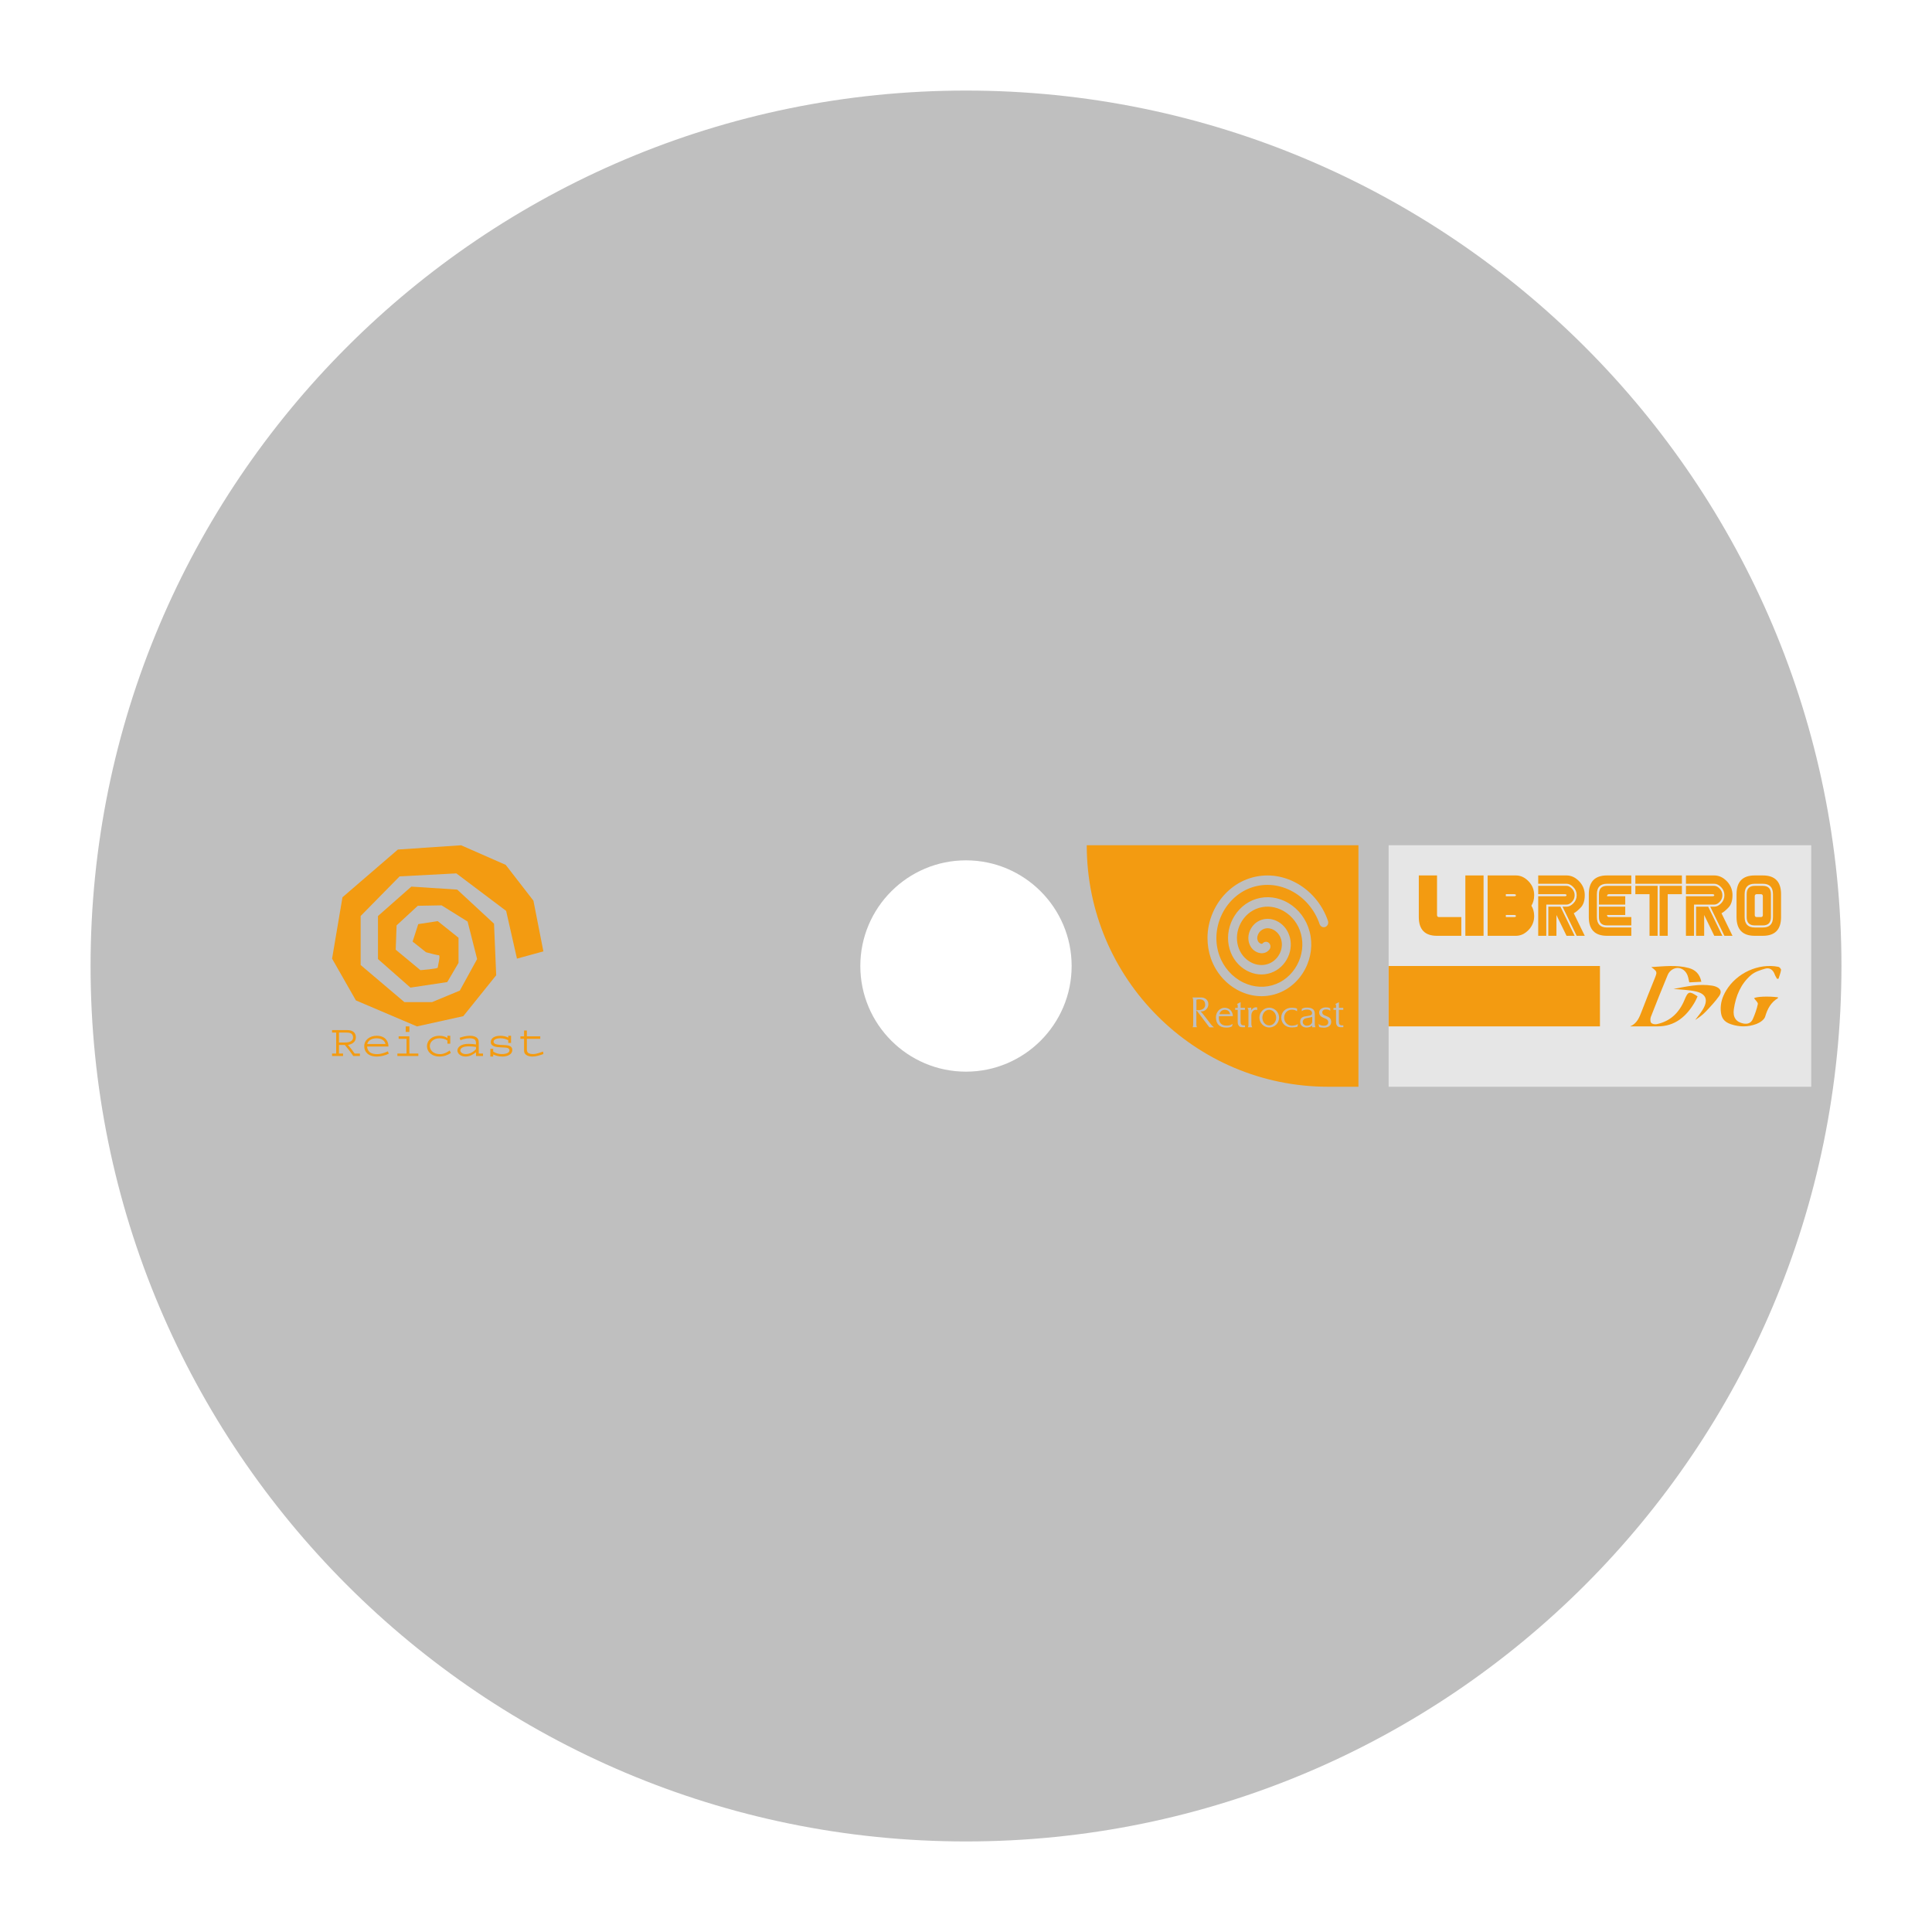 <?xml version="1.0" encoding="UTF-8" standalone="no"?>
<svg
   xmlns:dc="http://purl.org/dc/elements/1.1/"
   xmlns:cc="http://creativecommons.org/ns#"
   xmlns:rdf="http://www.w3.org/1999/02/22-rdf-syntax-ns#"
   xmlns:svg="http://www.w3.org/2000/svg"
   xmlns="http://www.w3.org/2000/svg"
   xmlns:sodipodi="http://sodipodi.sourceforge.net/DTD/sodipodi-0.dtd"
   xmlns:inkscape="http://www.inkscape.org/namespaces/inkscape"
   viewBox="0 0 341.333 341.333"
   height="341.333"
   width="341.333"
   xml:space="preserve"
   id="svg2"
   version="1.1"
   sodipodi:docname="Sega - Dreamcast-content (J).svg"
   inkscape:version="0.92.2 (5c3e80d, 2017-08-06)"><sodipodi:namedview
     pagecolor="#ffffff"
     bordercolor="#666666"
     borderopacity="1"
     objecttolerance="10"
     gridtolerance="10"
     guidetolerance="10"
     inkscape:pageopacity="0"
     inkscape:pageshadow="2"
     inkscape:window-width="1024"
     inkscape:window-height="705"
     id="namedview84"
     showgrid="false"
     inkscape:pagecheckerboard="true"
     inkscape:zoom="0.69140623"
     inkscape:cx="170.66667"
     inkscape:cy="170.66667"
     inkscape:window-x="-8"
     inkscape:window-y="-8"
     inkscape:window-maximized="1"
     inkscape:current-layer="svg2" /><defs
     id="defs6"><clipPath
       id="clipPath18"
       clipPathUnits="userSpaceOnUse"><path
         id="path16"
         d="M 0,256 H 256 V 0 H 0 Z" /></clipPath><clipPath
       id="clipPath26"
       clipPathUnits="userSpaceOnUse"><path
         id="path24"
         d="M 4,252 H 252 V 4 H 4 Z" /></clipPath></defs><g
     id="g22"
     transform="matrix(1.333,0,0,-1.333,0,341.333)" /><path
     id="path38"
     style="fill:#bfbfbf;fill-opacity:1;fill-rule:nonzero;stroke:none;stroke-width:1.333"
     d="m 170.665,189.333 c -10.295,0 -18.668,-8.375 -18.668,-18.667 0,-10.292 8.373,-18.667 18.668,-18.667 10.293,0 18.665,8.375 18.665,18.667 0,10.292 -8.372,18.667 -18.665,18.667 m 0.003,-173.333 c -85.428,0 -154.667,69.245 -154.667,154.667 0,85.421 69.239,154.667 154.667,154.667 85.401,0 154.667,-69.245 154.667,-154.667 0,-85.421 -69.265,-154.667 -154.667,-154.667"
     inkscape:connector-curvature="0" /><path
     inkscape:connector-curvature="0"
     d="m 320,192 h -74.667 v -42.667 h 74.667 z"
     style="fill:#e6e6e6;fill-opacity:1;fill-rule:nonzero;stroke:none;stroke-width:1.333"
     id="path40" /><path
     inkscape:connector-curvature="0"
     d="m 282.667,181.333 h -37.333 v -10.667 h 37.333 z"
     style="fill:#f39b11;fill-opacity:1;fill-rule:nonzero;stroke:none;stroke-width:1.333"
     id="path42" /><path
     id="path46"
     style="fill:#f39b11;fill-opacity:1;fill-rule:nonzero;stroke:none;stroke-width:1.333"
     d="m 278.197,165.333 h -1.431 l -1.787,-3.679 v 3.679 h -1.431 V 160.184 h 2.145 z m 0,-7.172 c 0,0.457 -0.157,0.848 -0.471,1.171 -0.313,0.323 -0.633,0.484 -0.96,0.484 h -3.575 v 5.517 h -1.431 v -6.988 h 4.648 c 0.239,0 0.357,-0.061 0.357,-0.184 0,-0.123 -0.119,-0.184 -0.357,-0.184 h -4.648 v -1.472 h 5.005 c 0.327,0 0.647,0.164 0.96,0.491 0.313,0.327 0.471,0.716 0.471,1.165 m 1.788,0 c 0,0.964 -0.24,1.693 -0.721,2.188 -0.481,0.495 -0.888,0.828 -1.221,0.999 l 1.943,3.985 h -1.431 l -2.503,-5.149 h 0.715 c 0.421,0 0.825,-0.199 1.211,-0.595 0.385,-0.396 0.577,-0.872 0.577,-1.428 0,-0.548 -0.192,-1.023 -0.577,-1.423 -0.385,-0.4 -0.789,-0.601 -1.211,-0.601 h -5.005 v -1.471 h 5.005 c 0.819,0 1.56,0.343 2.223,1.029 0.664,0.687 0.996,1.508 0.996,2.465"
     inkscape:connector-curvature="0" /><path
     id="path50"
     style="fill:#f39b11;fill-opacity:1;fill-rule:nonzero;stroke:none;stroke-width:1.333"
     d="m 280.7,157.977 c 0,-2.207 1.072,-3.311 3.217,-3.311 h 4.291 v 1.472 h -4.291 c -1.191,0 -1.787,0.612 -1.787,1.839 v 4.045 c 0,1.227 0.596,1.84 1.787,1.84 h 4.291 v 1.471 h -4.291 c -2.145,0 -3.217,-1.103 -3.217,-3.311 z"
     inkscape:connector-curvature="0" /><path
     id="path54"
     style="fill:#f39b11;fill-opacity:1;fill-rule:nonzero;stroke:none;stroke-width:1.333"
     d="m 282.488,159.816 v -1.839 c 0,-0.981 0.477,-1.472 1.431,-1.472 h 4.291 v 1.472 h -3.933 c -0.239,0 -0.357,0.123 -0.357,0.368 h 3.217 v 1.471 z"
     inkscape:connector-curvature="0" /><path
     id="path58"
     style="fill:#f39b11;fill-opacity:1;fill-rule:nonzero;stroke:none;stroke-width:1.333"
     d="m 282.488,160.184 h 4.648 v 1.471 h -3.217 c 0,0.245 0.119,0.368 0.357,0.368 h 3.933 v 1.472 h -4.291 c -0.953,0 -1.431,-0.491 -1.431,-1.472 z"
     inkscape:connector-curvature="0" /><path
     id="path62"
     style="fill:#f39b11;fill-opacity:1;fill-rule:nonzero;stroke:none;stroke-width:1.333"
     d="m 293.214,156.506 h 3.933 v 1.471 h -2.503 v 7.357 h -1.431 z m -0.357,0 v 8.828 h -1.431 v -7.357 h -2.503 v -1.471 z m 4.291,-0.368 h -8.224 v -1.471 h 8.224 z"
     inkscape:connector-curvature="0" /><path
     id="path66"
     style="fill:#f39b11;fill-opacity:1;fill-rule:nonzero;stroke:none;stroke-width:1.333"
     d="m 304.298,165.333 h -1.431 l -1.787,-3.679 v 3.679 h -1.431 V 160.184 h 2.145 z m 0,-7.172 c 0,0.457 -0.157,0.848 -0.471,1.171 -0.313,0.323 -0.633,0.484 -0.96,0.484 h -3.575 v 5.517 h -1.431 v -6.988 h 4.648 c 0.239,0 0.357,-0.061 0.357,-0.184 0,-0.123 -0.119,-0.184 -0.357,-0.184 h -4.648 v -1.472 h 5.005 c 0.327,0 0.647,0.164 0.96,0.491 0.313,0.327 0.471,0.716 0.471,1.165 m 1.788,0 c 0,0.964 -0.24,1.693 -0.721,2.188 -0.481,0.495 -0.888,0.828 -1.221,0.999 l 1.943,3.985 h -1.431 l -2.503,-5.149 h 0.715 c 0.421,0 0.825,-0.199 1.211,-0.595 0.385,-0.396 0.577,-0.872 0.577,-1.428 0,-0.548 -0.192,-1.023 -0.577,-1.423 -0.385,-0.4 -0.789,-0.601 -1.211,-0.601 h -5.005 v -1.471 h 5.005 c 0.819,0 1.56,0.343 2.223,1.029 0.664,0.687 0.996,1.508 0.996,2.465"
     inkscape:connector-curvature="0" /><path
     id="path70"
     style="fill:#f39b11;fill-opacity:1;fill-rule:nonzero;stroke:none;stroke-width:1.333"
     d="m 311.449,158.345 c 0,-0.245 -0.119,-0.368 -0.357,-0.368 h -0.715 c -0.239,0 -0.359,0.123 -0.359,0.368 v 3.311 c 0,0.245 0.12,0.368 0.359,0.368 h 0.715 c 0.239,0 0.357,-0.123 0.357,-0.368 z m 1.431,-0.368 v 4.047 c 0,0.98 -0.477,1.471 -1.431,1.471 h -1.431 c -0.953,0 -1.429,-0.491 -1.429,-1.471 v -4.047 c 0,-0.98 0.476,-1.471 1.429,-1.471 h 1.431 c 0.953,0 1.431,0.491 1.431,1.471 m 0.357,0 c 0,-1.225 -0.596,-1.839 -1.788,-1.839 h -1.431 c -1.192,0 -1.787,0.613 -1.787,1.839 v 4.047 c 0,1.225 0.595,1.839 1.787,1.839 h 1.431 c 1.192,0 1.788,-0.613 1.788,-1.839 z m 1.429,0 v 4.047 c 0,2.207 -1.072,3.309 -3.217,3.309 h -1.431 c -2.145,0 -3.217,-1.103 -3.217,-3.309 v -4.047 c 0,-2.207 1.072,-3.311 3.217,-3.311 h 1.431 c 2.145,0 3.217,1.104 3.217,3.311"
     inkscape:connector-curvature="0" /><path
     id="path74"
     style="fill:#f39b11;fill-opacity:1;fill-rule:nonzero;stroke:none;stroke-width:1.333"
     d="m 252.227,162.86 c -0.011,-0.032 -0.019,-0.068 -0.028,-0.101 h 0.028 z m 2.015,-0.837 c -0.239,0 -0.357,-0.123 -0.357,-0.368 v -6.988 h -3.219 v 7.356 c 0,2.207 1.073,3.311 3.219,3.311 h 4.291 v -3.311 z"
     inkscape:connector-curvature="0" /><path
     inkscape:connector-curvature="0"
     d="m 258.889,165.333 h 3.217 v -10.667 h -3.217 z"
     style="fill:#f39b11;fill-opacity:1;fill-rule:nonzero;stroke:none;stroke-width:1.333"
     id="path76" /><path
     id="path80"
     style="fill:#f39b11;fill-opacity:1;fill-rule:nonzero;stroke:none;stroke-width:1.333"
     d="m 267.471,158.345 h -1.431 v -0.368 h 1.431 c 0.239,0 0.357,0.061 0.357,0.184 0,0.123 -0.119,0.184 -0.357,0.184 m 0,3.679 h -1.431 v -0.368 h 1.431 c 0.239,0 0.357,0.061 0.357,0.184 0,0.123 -0.119,0.184 -0.357,0.184 m 3.576,-3.863 c 0,-0.956 -0.332,-1.777 -0.996,-2.464 -0.663,-0.687 -1.404,-1.031 -2.223,-1.031 h -5.005 v 10.667 h 5.005 c 0.819,0 1.56,-0.343 2.223,-1.029 0.664,-0.687 0.996,-1.508 0.996,-2.464 0,-0.695 -0.164,-1.304 -0.489,-1.827 0.325,-0.524 0.489,-1.141 0.489,-1.852"
     inkscape:connector-curvature="0" /><path
     id="path84"
     style="fill:#f39b11;fill-opacity:1;fill-rule:nonzero;stroke:none;stroke-width:1.333"
     d="m 288,181.333 c 1.193,-0.485 1.628,-1.553 2.052,-2.684 0.723,-1.933 1.511,-3.837 2.276,-5.752 0.484,-1.213 0.487,-1.211 -0.585,-2.041 2.287,-0.137 4.456,-0.416 6.607,0.163 1.129,0.305 1.949,1.019 2.235,2.437 -0.747,0.036 -1.425,0.068 -2.132,0.103 -0.073,-0.321 -0.131,-0.599 -0.197,-0.873 -0.224,-0.921 -0.849,-1.548 -1.655,-1.66 -0.748,-0.104 -1.616,0.383 -1.965,1.224 -1.019,2.457 -2.013,4.928 -2.977,7.411 -0.117,0.303 -0.119,0.853 0.055,1.041 0.205,0.224 0.681,0.303 1.001,0.235 2.324,-0.489 3.932,-1.959 4.899,-4.299 0.629,-1.525 0.852,-1.572 2.3,-0.604 -0.147,0.311 -0.279,0.645 -0.453,0.951 -1.519,2.651 -3.579,4.347 -6.587,4.349 -1.624,0.001 -3.248,0 -4.872,0"
     inkscape:connector-curvature="0" /><path
     id="path88"
     style="fill:#f39b11;fill-opacity:1;fill-rule:nonzero;stroke:none;stroke-width:1.333"
     d="m 313.956,172.938 c -0.137,-0.257 -0.307,-0.503 -0.405,-0.775 -0.3,-0.823 -0.893,-1.256 -1.681,-1.028 -0.875,0.255 -1.827,0.552 -2.507,1.133 -1.804,1.539 -2.697,3.677 -3.041,6.039 -0.211,1.448 0.428,2.279 1.693,2.521 0.759,0.147 1.361,-0.085 1.669,-0.795 0.369,-0.851 0.697,-1.74 0.88,-2.648 0.056,-0.277 -0.425,-0.672 -0.665,-1.02 0.319,-0.283 2.491,-0.4 4.219,-0.167 -10e-4,0.049 0.017,0.133 -0.004,0.145 -1.223,0.739 -1.844,1.861 -2.252,3.26 -0.161,0.555 -0.931,1.073 -1.532,1.301 -1.484,0.565 -3.035,0.56 -4.552,0.041 -1.211,-0.416 -1.704,-1.132 -1.771,-2.46 -0.063,-1.264 0.311,-2.401 0.94,-3.457 1.867,-3.131 5.755,-4.911 9.257,-4.212 0.191,0.039 0.487,0.389 0.461,0.552 -0.08,0.527 -0.285,1.033 -0.443,1.548 -0.089,0.007 -0.177,0.013 -0.267,0.02"
     inkscape:connector-curvature="0" /><path
     id="path92"
     style="fill:#f39b11;fill-opacity:1;fill-rule:nonzero;stroke:none;stroke-width:1.333"
     d="m 295.66,174.713 c 2.367,-0.428 4.559,-0.943 6.819,-0.576 0.235,0.039 0.475,0.092 0.696,0.184 0.829,0.349 1.079,0.916 0.541,1.671 -0.711,0.999 -1.556,1.891 -2.395,2.772 -0.532,0.559 -1.157,1.013 -1.824,1.431 0.429,-0.58 0.899,-1.133 1.283,-1.747 1.071,-1.712 0.704,-2.857 -1.16,-3.284 -1.239,-0.283 -2.529,-0.299 -3.96,-0.451"
     inkscape:connector-curvature="0" /><path
     id="path96"
     style="fill:#f39b11;fill-opacity:1;fill-rule:nonzero;stroke:none;stroke-width:1.333"
     d="m 91.333,169.362 -1.912,-8.433 -8.799,-6.625 -10.021,0.527 -6.885,7.003 v 8.659 l 7.727,6.551 h 4.896 l 4.896,-2.033 3.06,-5.572 -1.683,-6.625 -4.591,-2.861 -4.207,0.076 -3.749,3.463 -0.153,4.292 4.361,3.615 c 0,0 3.06,-0.227 3.06,-0.452 0,-0.227 0.536,-2.184 0.191,-2.184 -0.344,0 -2.256,-0.527 -2.256,-0.527 l -2.372,-1.883 0.995,-3.087 3.443,-0.527 3.672,2.936 v 4.443 l -1.989,3.388 -6.503,0.979 -5.737,-5.045 v -7.604 l 5.891,-5.196 8.109,0.528 6.503,6.023 0.383,9.111 -5.815,7.229 -8.185,1.807 -10.787,-4.593 -4.208,-7.379 1.836,-10.843 9.792,-8.432 11.169,-0.753 7.88,3.463 4.896,6.325 1.76,8.96 z"
     inkscape:connector-curvature="0" /><path
     id="path100"
     style="fill:#f39b11;fill-opacity:1;fill-rule:nonzero;stroke:none;stroke-width:1.333"
     d="m 62.241,182.807 c -0.201,-0.344 -0.651,-0.376 -1.053,-0.376 h -1.301 v 1.753 h 0.916 c 0.549,0 1.576,-0.04 1.576,-0.921 0,-0.168 -0.055,-0.32 -0.137,-0.456 m 0.165,3.764 c -0.349,-0.552 -1.137,-1.561 -1.485,-1.947 h -1.035 v 1.507 h 0.723 v 0.44 h -1.943 v -0.44 h 0.724 v -3.7 h -0.724 v -0.441 h 2.685 c 1.091,0 1.521,0.569 1.521,1.257 0,0.937 -0.807,1.273 -1.403,1.361 0.359,0.393 0.889,1.081 1.192,1.523 h 0.925 v 0.44 z"
     inkscape:connector-curvature="0" /><path
     id="path104"
     style="fill:#f39b11;fill-opacity:1;fill-rule:nonzero;stroke:none;stroke-width:1.333"
     d="m 66.541,183.44 c -1.036,0 -1.576,0.536 -1.649,1.009 h 3.199 c 0,-0.201 -0.284,-1.009 -1.549,-1.009 m 0.045,3.227 c -1.604,0 -2.236,-0.888 -2.236,-1.833 0,-1.105 0.972,-1.841 2.191,-1.841 1.475,0 2.089,0.888 2.089,1.897 h -3.757 v 0.064 c 0,0.424 0.275,0.857 0.605,1.041 0.348,0.192 0.76,0.24 1.191,0.24 0.431,0 1.145,-0.144 1.86,-0.496 l 0.156,0.424 c -0.595,0.288 -1.356,0.504 -2.099,0.504"
     inkscape:connector-curvature="0" /><path
     inkscape:connector-curvature="0"
     d="m 71.676,181.333 h 0.651 v 0.985 h -0.651 z m -1.467,5.237 v -0.44 h 1.613 V 183.536 h -1.392 v -0.441 h 1.896 v 3.036 h 1.585 v 0.44 z"
     style="fill:#f39b11;fill-opacity:1;fill-rule:nonzero;stroke:none;stroke-width:1.333"
     id="path106" /><path
     id="path110"
     style="fill:#f39b11;fill-opacity:1;fill-rule:nonzero;stroke:none;stroke-width:1.333"
     d="m 77.608,186.667 c -1.155,0 -2.172,-0.696 -2.172,-1.881 0,-0.729 0.632,-1.795 2.217,-1.795 0.532,0 0.972,0.136 1.393,0.385 v -0.385 h 0.504 v 1.401 h -0.504 v -0.552 c -0.395,-0.288 -0.88,-0.4 -1.403,-0.4 -1.044,0 -1.704,0.656 -1.704,1.369 0,0.52 0.395,1.425 1.824,1.425 0.743,0 1.457,-0.464 1.685,-0.641 l 0.203,0.441 c -0.541,0.368 -1.192,0.632 -2.044,0.632"
     inkscape:connector-curvature="0" /><path
     id="path114"
     style="fill:#f39b11;fill-opacity:1;fill-rule:nonzero;stroke:none;stroke-width:1.333"
     d="m 84.09,184.969 c -0.385,-0.056 -0.769,-0.104 -1.173,-0.104 -0.431,0 -0.925,0.016 -1.264,0.224 -0.184,0.112 -0.331,0.288 -0.331,0.505 0,0.303 0.395,0.632 0.953,0.632 0.743,0 1.356,-0.376 1.815,-0.857 z m 0.009,1.601 v -0.673 c -0.504,0.425 -1.136,0.769 -1.833,0.769 -0.935,0 -1.456,-0.56 -1.456,-1.081 0,-0.472 0.485,-1.169 1.988,-1.169 0.44,0 0.889,0.056 1.292,0.112 v -0.247 c 0,-0.265 -0.064,-0.545 -0.303,-0.673 -0.265,-0.144 -0.568,-0.168 -0.88,-0.168 -0.623,0 -1.283,0.216 -1.567,0.336 l -0.128,-0.432 c 0.532,-0.192 1.164,-0.353 1.787,-0.353 0.779,0 1.237,0.241 1.429,0.553 0.137,0.216 0.156,0.44 0.156,0.656 v 1.931 h 0.752 v 0.44 z"
     inkscape:connector-curvature="0" /><path
     id="path118"
     style="fill:#f39b11;fill-opacity:1;fill-rule:nonzero;stroke:none;stroke-width:1.333"
     d="m 88.767,186.667 c -0.733,0 -1.181,-0.176 -1.631,-0.36 v 0.36 h -0.504 v -1.361 h 0.504 v 0.472 c 0.44,0.297 0.944,0.449 1.521,0.449 0.339,0 1.347,-0.064 1.347,-0.657 0,-0.048 -0.019,-0.176 -0.064,-0.232 -0.248,-0.304 -0.724,-0.248 -1.128,-0.28 -0.677,-0.048 -1.383,-0.016 -1.869,-0.4 -0.173,-0.136 -0.237,-0.353 -0.237,-0.553 0,-0.688 0.659,-1.113 1.668,-1.113 0.513,0 1.008,0.104 1.42,0.321 v -0.321 h 0.495 v 1.265 h -0.495 v -0.472 c -0.385,-0.216 -0.889,-0.352 -1.393,-0.352 -0.393,0 -1.2,0.104 -1.2,0.6 0,0.144 0.1,0.288 0.239,0.369 0.421,0.232 1.264,0.208 1.896,0.248 0.632,0.04 1.173,0.208 1.173,0.872 0,0.689 -0.724,1.145 -1.741,1.145"
     inkscape:connector-curvature="0" /><path
     id="path122"
     style="fill:#f39b11;fill-opacity:1;fill-rule:nonzero;stroke:none;stroke-width:1.333"
     d="m 94.057,186.667 c -0.476,0 -1.467,-0.144 -1.467,-1.048 V 183.536 h -0.649 v -0.441 h 0.649 v -1.032 h 0.496 v 1.032 h 2.364 v 0.441 h -2.364 v 1.889 c 0,0.249 0.072,0.537 0.339,0.657 0.248,0.112 0.485,0.144 0.733,0.144 0.623,0 1.311,-0.28 1.787,-0.441 l 0.055,0.433 c -0.577,0.216 -1.264,0.448 -1.943,0.448"
     inkscape:connector-curvature="0" /><path
     id="path126"
     style="fill:#f39b11;fill-opacity:1;fill-rule:nonzero;stroke:none;stroke-width:1.333"
     d="m 234.667,149.333 h -42.667 c 0,23.564 19.103,42.667 42.667,42.667 h 5.333 v -42.667 z"
     inkscape:connector-curvature="0" /><path
     id="path130"
     style="fill:#bfbfbf;fill-opacity:1;fill-rule:nonzero;stroke:none;stroke-width:1.333"
     d="m 211.918,176.545 c -0.215,0 -0.345,0.007 -0.545,0.099 v 1.815 c 0.096,0.015 0.283,0.021 0.448,0.015 0.712,-0.057 1.141,-0.436 1.1,-1.02 -0.028,-0.423 -0.167,-0.873 -1.003,-0.908 m 1.749,4.953 -2.075,-2.744 c -0.055,-0.071 -0.076,-0.12 -0.137,-0.169 -0.028,-0.028 -0.056,-0.043 -0.091,-0.063 v 2.412 c 0,0.113 -0.007,0.176 0.021,0.289 0.013,0.099 0.041,0.155 0.076,0.253 h -0.76 c 0.041,-0.085 0.076,-0.135 0.083,-0.219 0.02,-0.105 0.02,-0.337 0.02,-0.535 v -3.771 c 0,-0.197 -0.007,-0.309 -0.041,-0.507 -0.02,-0.092 -0.055,-0.14 -0.096,-0.219 h 1.555 c 0.677,0 1.285,0.457 1.265,1.211 -0.013,0.732 -0.643,1.357 -1.403,1.239 0.041,0.035 0.061,0.063 0.103,0.099 0.145,0.14 0.228,0.232 0.36,0.4 l 1.229,1.591 c 0.16,0.211 0.284,0.38 0.443,0.52 0.097,0.085 0.16,0.135 0.263,0.212 z"
     inkscape:connector-curvature="0" /><path
     id="path134"
     style="fill:#bfbfbf;fill-opacity:1;fill-rule:nonzero;stroke:none;stroke-width:1.333"
     d="m 216.406,178.403 c -0.477,-0.007 -0.871,0.309 -0.968,0.781 h 1.895 c -0.091,-0.464 -0.395,-0.781 -0.927,-0.781 m -1.051,1.125 -0.013,0.225 c -0.049,0.795 0.393,1.449 1.292,1.449 0.456,0 0.768,-0.028 1.127,-0.316 l -0.089,0.436 c -0.408,0.225 -0.72,0.239 -1.183,0.217 -1.016,-0.041 -1.652,-0.612 -1.665,-1.815 -0.007,-0.887 0.671,-1.696 1.569,-1.675 0.849,0.015 1.403,0.669 1.423,1.477 z"
     inkscape:connector-curvature="0" /><path
     id="path138"
     style="fill:#bfbfbf;fill-opacity:1;fill-rule:nonzero;stroke:none;stroke-width:1.333"
     d="m 219.415,181.477 c -0.284,0 -0.477,-0.105 -0.621,-0.365 -0.125,-0.212 -0.125,-0.444 -0.125,-0.732 v -1.969 h -0.449 v -0.339 h 0.449 v -0.393 c 0,-0.071 0,-0.12 -0.028,-0.176 -0.035,-0.056 -0.061,-0.085 -0.111,-0.113 l 0.651,-0.337 v 1.007 h 0.767 v 0.352 h -0.775 v 1.991 c 0,0.232 0.008,0.477 0.125,0.591 0.104,0.112 0.215,0.155 0.36,0.155 h 0.304 v 0.331 z"
     inkscape:connector-curvature="0" /><path
     id="path142"
     style="fill:#bfbfbf;fill-opacity:1;fill-rule:nonzero;stroke:none;stroke-width:1.333"
     d="m 221.51,178.501 c -0.256,0.148 -0.428,0.5 -0.428,0.879 v 1.499 c 0,0.141 0.013,0.219 0.048,0.345 0.028,0.105 0.055,0.169 0.117,0.267 h -0.795 c 0.041,-0.069 0.076,-0.112 0.089,-0.183 0.035,-0.119 0.028,-0.204 0.028,-0.331 v -2.405 c 0,-0.092 -0.007,-0.163 -0.041,-0.247 -0.035,-0.099 -0.076,-0.155 -0.139,-0.232 l 0.671,-0.077 v 0.507 c 0.104,-0.211 0.221,-0.324 0.421,-0.444 0.187,-0.105 0.38,-0.14 0.623,-0.099 v 0.465 c -0.221,-0.071 -0.395,-0.056 -0.595,0.056"
     inkscape:connector-curvature="0" /><path
     id="path146"
     style="fill:#bfbfbf;fill-opacity:1;fill-rule:nonzero;stroke:none;stroke-width:1.333"
     d="m 224.255,178.403 c -0.74,-0.021 -1.237,0.668 -1.231,1.4 0.007,0.717 0.512,1.365 1.216,1.365 0.692,0 1.211,-0.633 1.224,-1.344 0.021,-0.725 -0.491,-1.387 -1.209,-1.421 m -0.041,3.124 c -0.933,-0.015 -1.708,-0.803 -1.708,-1.752 0,-0.971 0.809,-1.759 1.763,-1.745 0.948,0.021 1.728,0.817 1.708,1.788 -0.015,0.956 -0.795,1.723 -1.763,1.709"
     inkscape:connector-curvature="0" /><path
     id="path150"
     style="fill:#bfbfbf;fill-opacity:1;fill-rule:nonzero;stroke:none;stroke-width:1.333"
     d="m 229.234,181.371 c -0.345,0.14 -0.588,0.133 -0.968,0.148 -1.105,0.041 -1.887,-0.711 -1.9,-1.709 -0.021,-1.035 0.808,-1.795 1.859,-1.767 0.367,0.007 0.595,0.007 0.933,0.148 v 0.472 c -0.235,-0.184 -0.601,-0.289 -0.927,-0.283 -0.801,0.015 -1.355,0.641 -1.355,1.408 -0.013,0.809 0.616,1.441 1.389,1.428 0.423,-0.015 0.823,-0.135 1.044,-0.296 z"
     inkscape:connector-curvature="0" /><path
     id="path154"
     style="fill:#bfbfbf;fill-opacity:1;fill-rule:nonzero;stroke:none;stroke-width:1.333"
     d="m 231.835,179.655 -0.443,0.112 -0.628,0.12 c -0.347,0.064 -0.581,0.289 -0.603,0.619 -0.033,0.409 0.332,0.719 0.753,0.711 0.457,-0.007 0.92,-0.288 0.92,-0.752 z m -0.013,1.836 v -0.316 c -0.291,0.281 -0.588,0.352 -0.989,0.359 -0.595,0.007 -1.161,-0.359 -1.127,-1.041 0.021,-0.605 0.332,-0.837 0.913,-0.929 l 0.691,-0.119 c 0.256,-0.043 0.497,-0.113 0.497,-0.472 0,-0.337 -0.345,-0.605 -0.829,-0.605 -0.345,0 -0.732,0.049 -0.988,0.275 V 178.24 c 0.339,-0.211 0.677,-0.224 1.003,-0.224 0.947,0.035 1.299,0.408 1.299,1.125 v 1.836 c 0,0.099 0.007,0.161 0.035,0.253 0.021,0.099 0.041,0.155 0.089,0.247 z"
     inkscape:connector-curvature="0" /><path
     id="path158"
     style="fill:#bfbfbf;fill-opacity:1;fill-rule:nonzero;stroke:none;stroke-width:1.333"
     d="m 233.924,181.561 c -0.345,-0.007 -0.664,-0.028 -0.879,-0.133 l -0.089,-0.528 c 0.159,0.183 0.525,0.324 0.933,0.331 0.395,0 0.788,-0.169 0.781,-0.655 -0.013,-0.288 -0.187,-0.485 -0.449,-0.591 l -0.429,-0.183 c -0.421,-0.169 -0.739,-0.472 -0.732,-0.936 0.013,-0.577 0.595,-0.879 1.175,-0.887 0.311,0 0.512,0.021 0.781,0.169 v 0.429 c -0.187,-0.191 -0.512,-0.247 -0.775,-0.247 -0.345,0 -0.635,0.204 -0.635,0.528 0,0.253 0.165,0.421 0.4,0.52 l 0.421,0.176 c 0.595,0.247 0.747,0.507 0.761,0.971 0.02,0.775 -0.733,1.049 -1.265,1.035"
     inkscape:connector-curvature="0" /><path
     id="path162"
     style="fill:#bfbfbf;fill-opacity:1;fill-rule:nonzero;stroke:none;stroke-width:1.333"
     d="m 236.787,181.477 c -0.283,0 -0.477,-0.105 -0.621,-0.365 -0.125,-0.212 -0.125,-0.444 -0.125,-0.732 v -1.969 h -0.449 v -0.339 h 0.449 v -0.393 c 0,-0.071 0,-0.12 -0.027,-0.176 -0.036,-0.056 -0.063,-0.085 -0.112,-0.113 l 0.651,-0.337 v 1.007 h 0.767 v 0.352 h -0.775 v 1.991 c 0,0.232 0.008,0.477 0.125,0.591 0.104,0.112 0.215,0.155 0.36,0.155 h 0.303 v 0.331 z"
     inkscape:connector-curvature="0" /><path
     id="path166"
     style="fill:#bfbfbf;fill-opacity:1;fill-rule:nonzero;stroke:none;stroke-width:1.333"
     d="m 213.333,165.742 c 0,1.223 0.203,2.44 0.609,3.607 0.883,2.523 2.731,4.619 5.075,5.749 2.264,1.092 4.756,1.196 7.017,0.292 2.157,-0.863 3.94,-2.652 4.891,-4.908 0.915,-2.171 0.984,-4.549 0.196,-6.699 -0.748,-2.044 -2.28,-3.724 -4.199,-4.607 -1.835,-0.843 -3.835,-0.885 -5.635,-0.123 -1.705,0.724 -3.093,2.177 -3.809,3.987 -0.677,1.715 -0.689,3.573 -0.033,5.235 0.62,1.565 1.835,2.827 3.335,3.457 1.404,0.591 2.913,0.571 4.252,-0.057 1.253,-0.588 2.245,-1.709 2.72,-3.077 0.439,-1.26 0.387,-2.599 -0.145,-3.769 -0.496,-1.092 -1.404,-1.931 -2.492,-2.3 -0.977,-0.333 -1.996,-0.24 -2.867,0.264 -0.801,0.463 -1.405,1.295 -1.616,2.223 -0.184,0.816 -0.051,1.633 0.38,2.301 0.401,0.621 1.104,1.049 1.793,1.091 0.572,0.035 1.091,-0.193 1.457,-0.644 0.284,-0.347 0.248,-0.873 -0.08,-1.173 -0.328,-0.301 -0.825,-0.263 -1.109,0.085 -0.032,0.039 -0.072,0.076 -0.179,0.071 -0.203,-0.013 -0.459,-0.173 -0.583,-0.367 -0.229,-0.353 -0.208,-0.724 -0.152,-0.973 0.108,-0.473 0.429,-0.915 0.841,-1.152 0.627,-0.363 1.233,-0.277 1.632,-0.141 0.669,0.228 1.251,0.765 1.557,1.437 0.345,0.761 0.376,1.64 0.087,2.473 -0.329,0.947 -1.016,1.724 -1.883,2.131 -0.948,0.445 -2.025,0.456 -3.035,0.032 -1.109,-0.467 -2.007,-1.397 -2.464,-2.553 -0.493,-1.247 -0.481,-2.649 0.033,-3.949 0.553,-1.401 1.627,-2.525 2.944,-3.084 1.407,-0.597 2.977,-0.56 4.423,0.104 1.537,0.707 2.763,2.049 3.36,3.683 0.635,1.731 0.576,3.656 -0.167,5.417 -0.781,1.853 -2.243,3.323 -4.011,4.029 -1.865,0.747 -3.929,0.659 -5.809,-0.249 -1.965,-0.948 -3.515,-2.703 -4.251,-4.813 -0.776,-2.219 -0.668,-4.663 0.305,-6.885 1.008,-2.305 2.86,-4.117 5.08,-4.971 2.325,-0.895 4.881,-0.753 7.196,0.399 2.392,1.189 4.265,3.357 5.14,5.947 0.147,0.432 0.596,0.657 1.005,0.503 0.408,-0.155 0.623,-0.632 0.475,-1.064 -1.015,-3.003 -3.184,-5.515 -5.951,-6.892 -2.697,-1.341 -5.68,-1.504 -8.401,-0.457 -2.611,1.004 -4.787,3.132 -5.971,5.836 -0.641,1.465 -0.964,3.016 -0.964,4.557"
     inkscape:connector-curvature="0" /></svg>